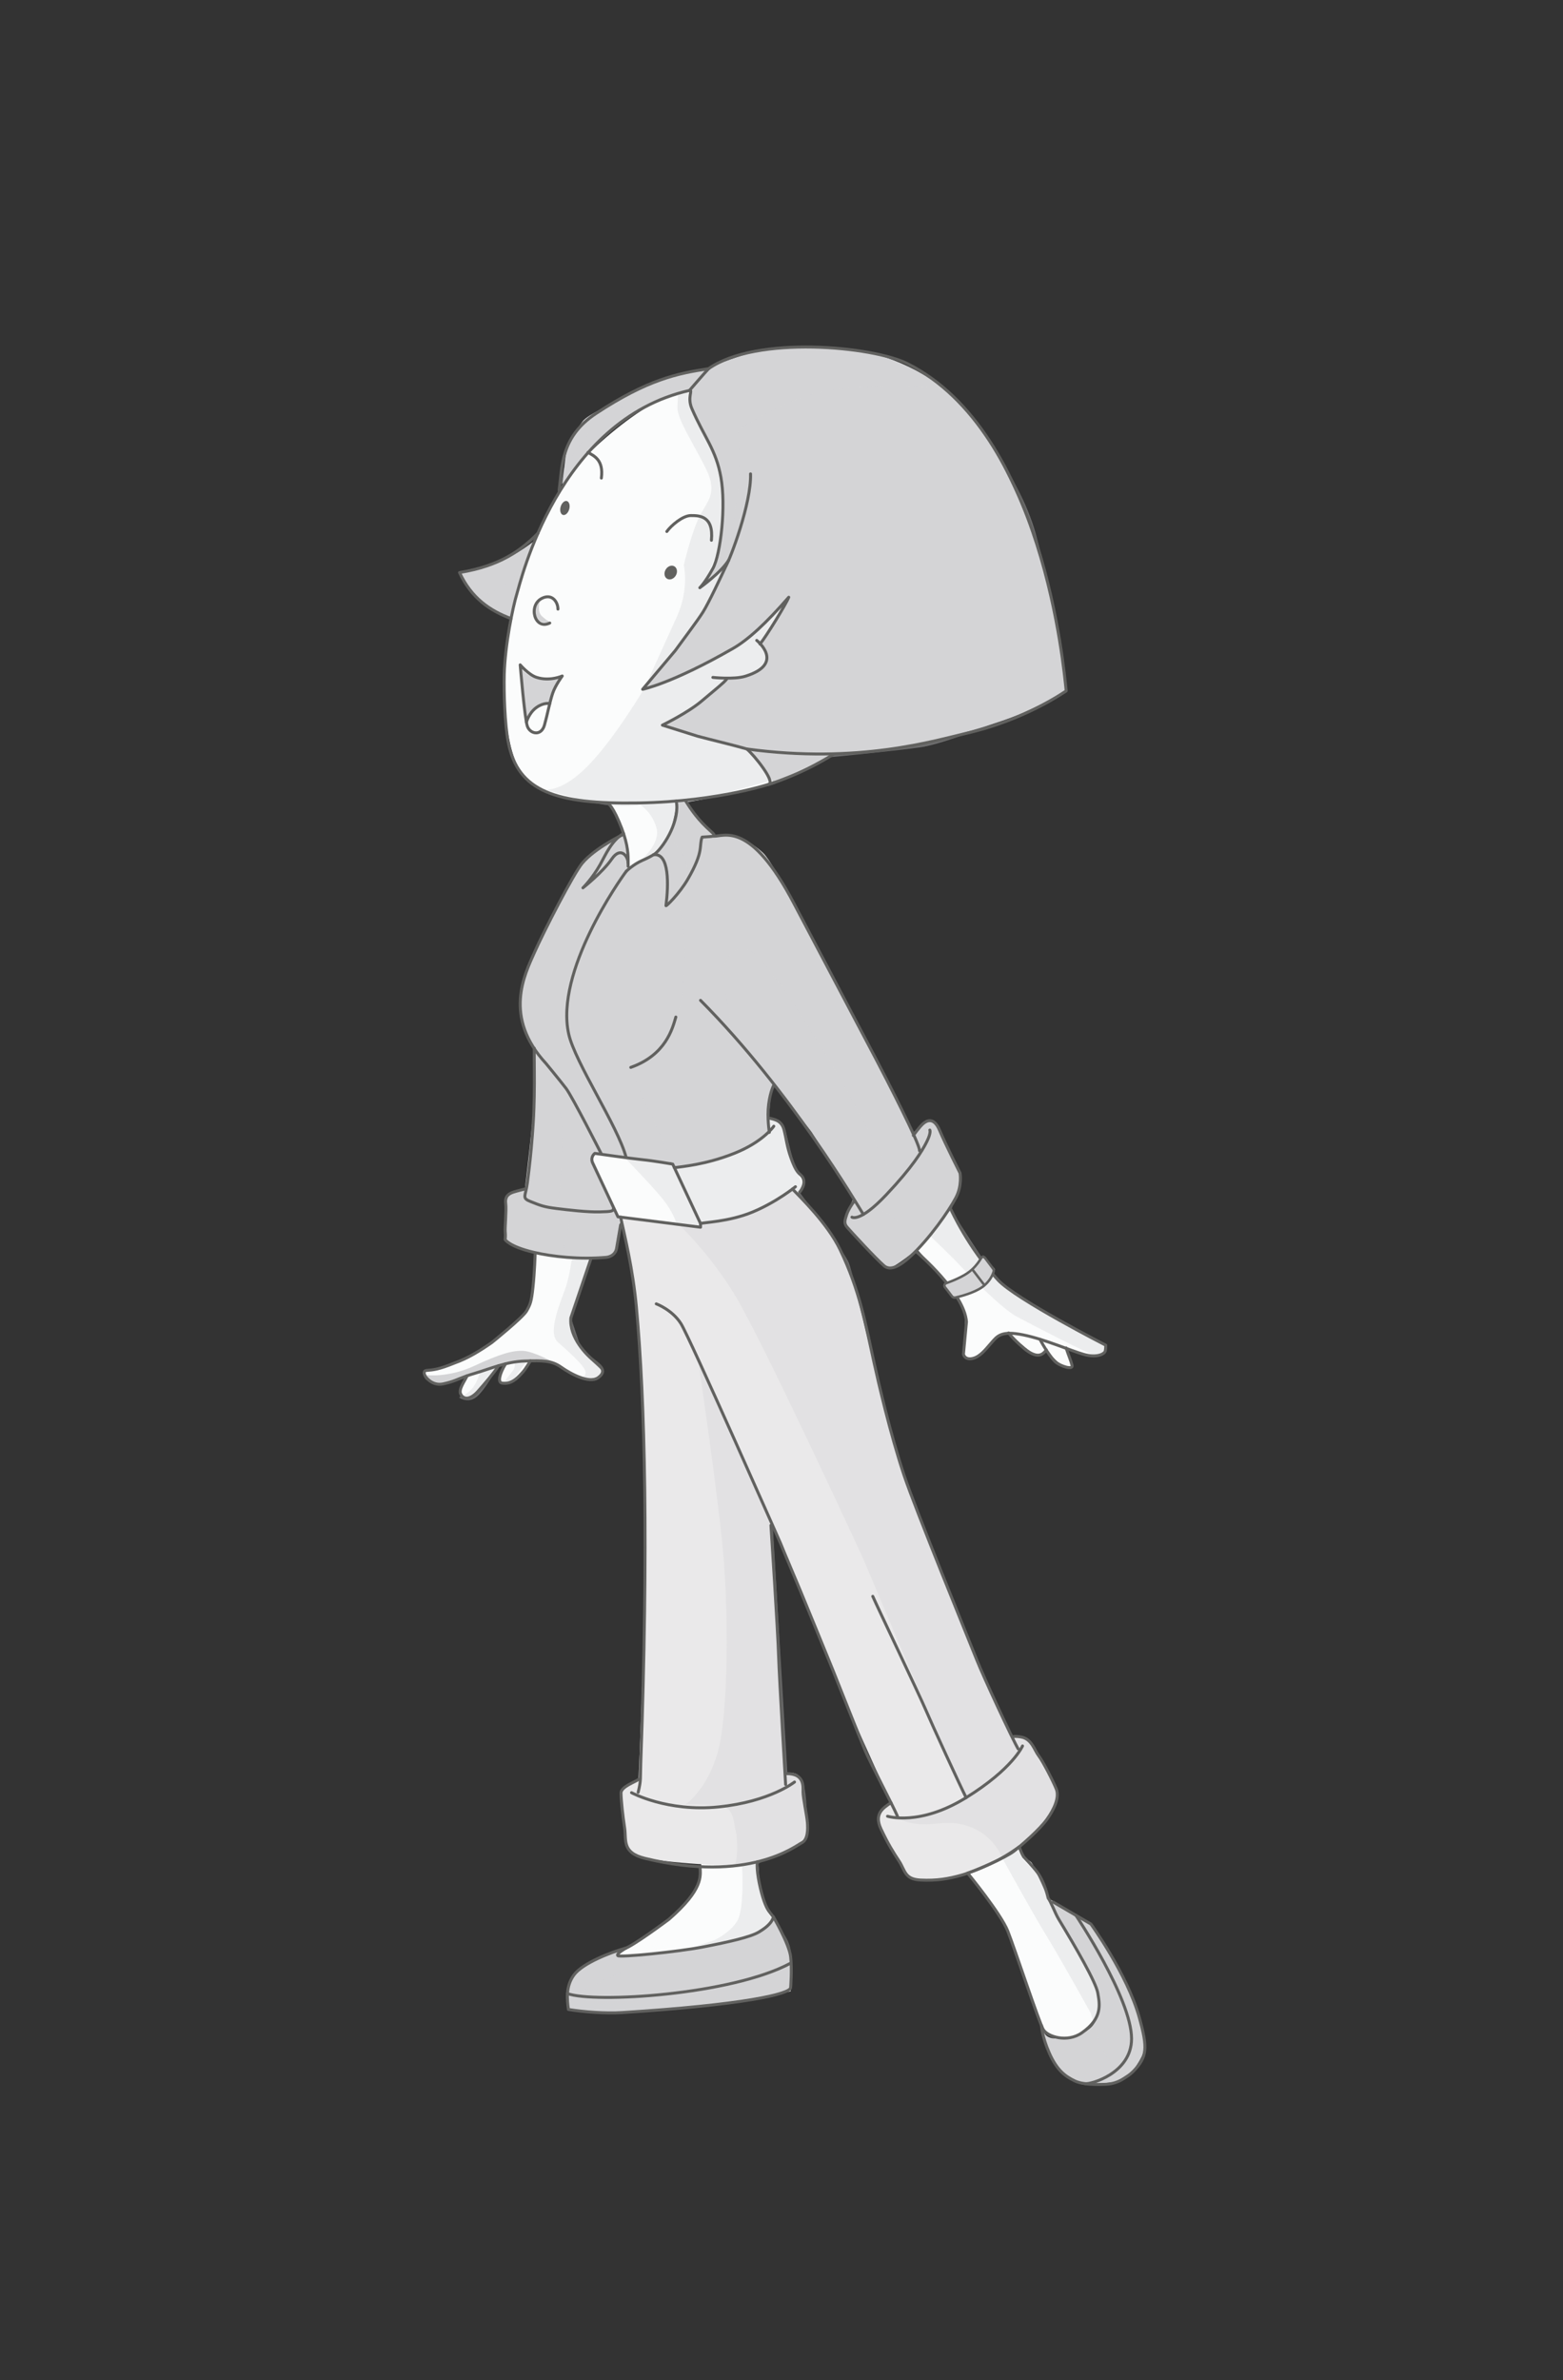 <?xml version="1.0" encoding="UTF-8"?>
<svg id="Layer_1" xmlns="http://www.w3.org/2000/svg" version="1.1" viewBox="0 0 633 963.54">
  <rect x="0" y="0" width="633" height="963.54" fill="#333333" stroke="none"/>
  <!-- Generator: Adobe Illustrator 29.5.1, SVG Export Plug-In . SVG Version: 2.1.0 Build 141)  -->
  <defs>
    <style>
      .st0, .st1 {
        mix-blend-mode: multiply;
        opacity: .37;
      }

      .st2 {
        fill: #fbfcfc;
      }

      .st3, .st1 {
        isolation: isolate;
      }

      .st4, .st1 {
        fill: #d4d4d6;
      }

      .st5 {
        fill: #61615f;
      }

      .st6 {
        fill: #eae9ea;
      }

      .st7 {
        stroke-miterlimit: 10;
      }

      .st7, .st8 {
        fill: none;
        stroke: #61615f;
      }

      .st8 {
        stroke-linecap: round;
        stroke-linejoin: round;
        stroke-width: 1.2px;
      }
    </style>
  </defs>
  <g class="st3">
    <g id="corpo_colore_sfondo">
      <path class="st2" d="M293.1,155.01s-15.72,1.22-26.93,7.34-22.63,15.82-30.94,24.36c-8.3,8.55-20.16,33.92-23.38,45.05s-9.63,38.43-7.33,56.79c2.54,20.26,6.15,30.28,21.43,33.64,17.95,3.95,19.75,2.73,19.75,2.73,0,0,3.25,2.29,5.47,8.86s3.21,17.91,3.21,17.91c0,0,7.3-3.62,9.55-5.27s3.25-.78,6.13-6.57,3.92-14.8,3.92-14.8c0,0,4.55.12,20.06-3.45s20.53-4.93,25.4-7.04,18.02-9.41,18.02-9.41c0,0,39.65-20.84,42.98-57.99s-7-74.15-30-84.82-57.34-7.33-57.34-7.33h0Z"/>
      <path class="st2" d="M216.34,485.84s.61,14.84.35,23.3-1.87,18.14-1.87,18.14l-1.55,3.37s-6.11,6.69-11.31,10.69-11.58,8.15-17.77,10.35-11.41,3.05-11.41,3.05c0,0-2.02,1.28-.09,2.95s4.59,3.02,6.75,2.5,9.73-3.29,9.73-3.29c0,0-4.2,5.9-2.61,7.42s3.93,2.08,5.88,0,9.46-11.49,9.46-11.49l2.85-.77s-3.61,7.77-1.51,7.81,4.02.84,7.07-2.92,4.5-6.07,4.5-6.07c0,0,1.92-.39,4.96.05s4.53.62,7.52,2.52,6.3,4.53,9.72,4.74,7.29-1.37,7.03-2.77-6.35-5.19-9.32-10.8-3.91-10.81-3.91-10.81l4.63-12.37,4.97-14.9,1.54-17.96-25.63-2.74h.02Z"/>
      <path class="st2" d="M365.18,498.52l15.24-16.81s10.12,16.98,14.13,24.16,10.74,14.08,17.03,18.08,26.13,15.31,30.46,17.58,5.93,2.44,5.75,3.9-.05,3.61-3.8,3.38-12.23-3.16-12.23-3.16l2.44,7.39s-.49,1.43-3.22.14-7.24-6.72-7.24-6.72c0,0-2.04,2.87-4.12,2.09s-10.71-8.39-10.71-8.39c0,0-3.48-.49-4.73.79s-7.14,7.83-8.75,8.41-3.29,1.62-4.28.25-.44-7.21-.44-7.21l.21-9.9s-1.35-5.24-5.74-10.98c-4.4-5.74-18.18-20.62-18.18-20.62l-1.84-2.36.02-.02Z"/>
      <path class="st2" d="M282.44,747.55c.67.35,2.32,7.2,1.17,11.46s-5.15,11.78-10.89,16.29-14.09,10.51-15.18,11-7.43,5.01-7.43,5.01c0,0,9,.51,20.81-1.15s26.75-3.8,32.18-6.3,10.1-6.91,10.1-6.91l-1.93-3.51s-2.96-3.29-3.56-10.19-1.08-17.35-1.08-17.35l-24.18,1.65h-.01Z"/>
      <path class="st2" d="M385.11,750.57s18.22-5.33,21.33-9.11l3.11-3.78,5.01,13.97s2.11,1.39,2.9,2.03,2.08,3.64,3.2,6.31,7.24,15.43,9.51,19.23,12.05,20.54,13.24,24.08,3.38,7.56,1.28,11.53-3.12,7.1-7.4,8.58-5.72,2.54-9.11,1.34-6.39-3.74-6.39-3.74l-4.05-12.04s-10.18-27.3-10.64-29.41-14.24-20.1-14.24-20.1l-7.77-8.9h.02Z"/>
      <path class="st2" d="M239.69,469.75l1.2-2.85,14.57,1.99,16.3,2.23,1.36,1.56,13.19-2.28s16.09-5.88,19.01-7.51,5.73-4,5.73-4v-2.99l.25-3.33s3.57.59,4.56,1.83,2.53,7.22,3.17,9.89,2.36,8.27,3.66,9.57,2.98,2.49,2.89,3.15-.64,3.95-.64,3.95l-1.86,2.52-2.48-1.99s-9.56,6.36-12.35,7.58-14.39,4.82-18.56,5.41-5.97.82-5.97.82v1.48l-33.45-4.22-10.57-22.82h-.01Z"/>
    </g>
    <g id="scarpe">
      <path class="st4" d="M252.73,788.86s-2.72,2.09-2.62,2.44,8.99.07,8.99.07c0,0,21.57-2.28,27.94-3.65s17.1-3.73,19.59-5.25,6.57-6.57,6.57-6.57c0,0,4.11,6.41,5.23,10.39s1.93,4.88,1.78,8.39,0,11.44,0,11.44c0,0-23.22,4.39-30.92,5.27s-30.03,3.21-37.32,3.29-21.75-1.25-21.75-1.25c0,0-1.3-4.26-.22-7.94s1.79-6.74,5.87-9.18,16.86-7.46,16.86-7.46h0Z"/>
      <path class="st4" d="M422.51,821.56s.1,4.38,6.68,3.49,17.36-1.78,15.76-16.08c-.7-6.25-8.62-19.29-8.62-19.29l-8.14-14.11-3.69-7.2,17.31,10.49s11.83,17.18,15.46,26.65,8.05,21.2,5.16,26.82-5.57,8.66-8.65,9.82-10.85,1.34-10.85,1.34c0,0-4.98,1.84-9.69-2.23s-7.31-7.37-8.71-11.19-2.03-8.5-2.03-8.5h.01Z"/>
    </g>
    <g id="pantalone">
      <path class="st6" d="M251.35,492.71l19.96,2.52c.48.06,11.74,1.56,11.74,1.56l.65-1.48s12.54-1.46,17.5-3.37,19.72-10.62,19.72-10.62c0,0,10.83,10.73,14.61,16.75s6.66,10.49,9.55,19.31,11.24,46.63,15.99,63.05,14.93,42.78,14.93,42.78c0,0,25.53,62.2,25.76,62.7s7.81,17.29,7.81,17.29c0,0,4.3-1.39,6.45.98s11.04,17.98,11.53,19.47,1.76,4.63-1.37,9.32-8.52,10.86-13.36,14.59-15.27,9.76-23.38,11.48-18.27,3.06-20.45,1.18-6.89-9.13-8.51-12.66-5.92-10.69-4.46-12.97,4.79-4.85,4.79-4.85l-18.43-40.9-30.18-72.88,5.63,102.01s5.36-1.56,6.37,2.21,2.64,14.94,2.75,17.38.41,6.45-1.31,7.64-13.36,8.7-24.81,9.63-40.47-1.76-43.21-3.81-3.69-2.95-4.49-9.3-2.67-15.91-1.09-17.29c1.58-1.38,6.55-4.13,6.55-4.13,0,0,3.2-72.04,2.63-105.86s-1.98-67.4-2.7-76-2.01-21.32-3.77-29.82-3.4-15.93-3.4-15.93v.02Z"/>
    </g>
    <g id="camicia_-_capelli">
      <path class="st4" d="M254.38,351.7s.04-7.36-.74-10.28-1.21-3.68-1.21-3.68c0,0-11.89,6.94-13.7,8.74s-3.44,3.32-5.16,6.2-9.68,17.8-13.52,25.24-9.4,19.26-9.38,24.34.15,10.83,1.9,14.79,3.79,7.25,3.79,7.25c0,0,.19,9.94.02,18.48s-3.81,38.52-3.81,38.52c0,0-5.84.22-6.83,2.45s-1.17,18.02-1.17,18.02l3.4,2.42s8.34,3.18,13.2,4.12,18.84,1.41,22.49.78,5.42-2.16,5.42-2.16l2.32-13.05-3.11-4.11s-8.02-17.87-8.3-19.07.9-3.82.9-3.82l4.81.67s21.89,2.88,23.04,3.06,3.03-.84,3.71.61l.68,1.45s16.56-2.52,22.45-5.11c5.89-2.59,15.5-8.25,16.01-9.19s-1.08-7.22-.29-11.36,2.07-7.69,2.07-7.69c0,0,14.38,17.47,15.38,19.05s16.89,26.69,16.89,26.69c0,0-2.69,5.74-3.12,7.83s-1.23,2.3.65,4.37,8.01,8.87,10.27,10.97,4.62,5.53,6.62,5.19,11.14-7.12,13.61-10.02,12.08-15.38,13.29-18.55,2.72-7.68,1.63-9.86-6.43-14.51-8.61-18.04c-1.77-2.87-2.76-4.51-4.47-3.31s-5.47,4.72-5.47,4.72c0,0-28.43-54.57-33.66-64.48s-22.57-44.14-27.3-48.6-11.84-8.12-15.99-7.46-4.4-.09-4.4-.09c0,0-9.73-11.5-10.45-12.65s-4.37-.82-4.37-.82c0,0,.81,2.68-.16,6.26s-3.91,9.4-5.44,11.76-2.81,3.15-2.81,3.15c0,0-4,2.13-6.63,3.49s-4.45,2.77-4.45,2.77h0Z"/>
      <path class="st4" d="M286.95,149.26s-18.39,2.64-29.46,8.78-19.31,9.83-21.4,12.36-6.03,10.05-6.55,11.55-1.84,15.21-1.84,15.21c0,0,9.48-14.32,18.01-21.53s7.07-6.5,14.55-10.37,18.95-7.2,18.95-7.2l7.74-8.81h0Z"/>
      <path class="st4" d="M216.65,218.7s-7.34,6.13-14.67,8.66-15.87,4.41-15.87,4.41c0,0,2,5.05,5.39,8.41s7.54,6.67,10.48,8.03,5,2.19,5,2.19c0,0,2.72-12.12,4.88-18.63s4.79-13.07,4.79-13.07Z"/>
      <path class="st4" d="M288.7,148.13l-9.49,9.94s-.48,1.97,0,3.9,3.21,8.29,5.72,13.08,6.33,11.95,7.03,18.15,1.58,14.2.14,22.69c-1.44,8.49-1.84,12-4.33,15.88s-4.36,6.15-4.36,6.15l11.74-11.23s-3.07,9.29-8.21,17.01-12.55,17.77-17.85,24.84-8.84,10.49-8.84,10.49c0,0,10.29-2.91,18.95-7.24s24.36-13.59,28.59-17.76,11.64-12.27,11.64-12.27l-11.64,18.94s4.54,2.89,2.74,6.19-3.24,6.1-8.68,6.86-7.58,1.19-7.58,1.19c0,0-8.7,7.86-13.54,11.44s-12.47,7.17-12.47,7.17c0,0,17.08,5.21,21.82,6.41s13.88,3.44,13.88,3.44c0,0,3.97,5.6,5.48,8.06s4.04,5.36,4.04,5.36l23.97-11.43s23.98-1.82,33.79-3.93,32.29-8.14,43.04-12.89,17.5-8.87,17.5-8.87c0,0-5.07-40.77-11.83-59.15s-17.53-43.64-31.86-58-33-19.86-42.08-20.78-29.94-1.6-37.7,0-19.64,6.36-19.64,6.36h.03Z"/>
    </g>
    <g id="ombre">
      <path class="st1" d="M194.4,241.32s8.19-1.97,12.78-6.88,5.9-8.19,5.9-8.19c0,0-3.28,13.43-4.59,17.69s-1.97,6.22-1.97,6.22c0,0-2.62-.33-5.9-2.62s-6.22-6.22-6.22-6.22Z"/>
      <path class="st1" d="M227.16,196.44s8.19-11.79,14.74-18.35,15.73-12.78,20.31-14.09,16.38-5.24,16.38-5.24l1.97-2.95s-6.55-.33-16.38,3.6-14.09,5.24-21.57,11.43c-4.47,3.69-14.24,18.81-14.24,18.81l-1.21,6.78h0Z"/>
      <g class="st0">
        <path class="st4" d="M461.07,814.63c-1.64-8.19-15.71-31.12-15.71-31.12,0,0-10.5-9.83-14.43-11.47-3.93-1.64-5.57-2.29-5.57-2.29,0,0-.98-2.62-2.29-5.57s-3.28-6.22-6.55-9.17c-3.28-2.95-4.59-6.88-4.59-6.88,0,0,4.26-3.93,10.81-10.81s5.9-11.47,5.9-11.47l-12.78-21.62h-5.57s-17.04-36.36-22.6-51.43c-5.57-15.07-24.9-63.88-27.52-74.37s-14.41-62.25-16.38-67.16c-1.97-4.91-19.66-28.17-19.66-28.17l.66-1.31c.66-1.31-2.62-9.83-3.6-12.45s-2.95-12.12-3.93-14.09c-.98-1.97-5.9-2.29-5.9-2.29l1.31-14.74-15.73-20.31s-4.26-18.67-3.84-24.24c.42-5.57,2.86-9.83,8.76-9.5,5.9.33,20.97,23.59,33.09,43.57s28.06,51.39,28.06,51.39l-9.44,9.44s7.09,2.15,11.68,7.06,5.57,10.48,5.57,10.48l5.84-5.84s8.57,8.14,12.83,12.72c4.26,4.59,16.71,17.04,22.28,19.98,5.57,2.95,29.6,15.52,32.22,15.84,2.62.33,3.81-4.03,3.81-4.03,0,0-9.5-5.59-13.75-7.88-4.26-2.29-20.97-12.12-24.57-14.09-3.6-1.97-4.91-5.24-6.88-6.88s-17.38-26.14-17.38-26.14c0,0,1.99-5.52,2.97-8.47.98-2.95-.09-7.95-1.4-10.24s-5.73-15.18-10.29-16.77c-1.12-.39-6.1,5.11-6.1,5.11,0,0-22.67-41.85-29.88-58.23s-30.47-52.74-34.4-57.66c-3.93-4.91-16.05-5.24-16.05-5.24l-1.97-1.97-13.1-11.79h3.93s30.14-6.88,41.93-11.47,15.4-6.55,15.4-6.55c0,0,20.97-1.97,36.04-3.93,15.07-1.97,58.97-21.95,58.97-21.95,0,0-4.91-39.64-11.79-64.54s-28.83-49.8-28.83-49.8c0,0-8.52-7.86-12.78-9.17s-30.47-1.64-45.86,1.64c-15.4,3.28-33.09,15.4-33.09,15.4,0,0,.98,6.88.33,19.66-.66,12.78-5.22,32.43-5.22,32.43l-9.85,11.96s2.95-5.41,7.53-18.51-1.97-33.74-4.91-41.28c-2.95-7.53-8.19-19.66-8.19-19.66l-4.03,1.33-.23,4.57c-.23,4.57,5.24,12.78,11.14,24.24,5.9,11.47.43,13.99-2.84,21.52-3.28,7.53-5.72,18.39-5.72,18.39,0,0,2.29,9.4-2.75,20.7-2.37,5.3-13.26,29.16-13.26,29.16,0,0-11.79,19.98-22.6,31.12-10.81,11.14-17.69,9.83-17.69,9.83,0,0,6.55,1.97,18.02,4.91,11.47,2.95,20.64,1.31,20.64,1.31,0,0,4.59,2.62,6.55,9.17s-6.55,13.43-6.55,13.43l4.91-2.95,6.88-6.22s1.97.66,5.24,6.55,1.97,9.5,1.97,9.5l-4.59,6.22s1.97,5.57,3.28,17.69-1.64,28.5-1.64,28.5c0,0-1.31,5.57-5.9,13.76s-14.41,10.81-14.41,10.81l17.69,38.99-19.98-2.95s11.14,11.47,15.4,16.71c4.26,5.24,5.57,9.5,5.57,9.5,0,0,12.45,11.14,23.59,29.16,11.14,18.02,52.09,106.8,52.09,106.8l41.28,97.63s-5.24,3.28-16.71,6.88c-5.72,1.8-8.92,1.48-10.68.7,1.49,1,3.91,2.1,7.73,2.58,7.86.98,13.76-2.29,22.93,1.64s12.12,12.45,12.12,12.45c0,0,11.47,20.97,17.69,31.12,6.22,10.16,18.02,31.45,18.02,31.45,0,0,1.64,6.55,4.91,14.74,3.28,8.19,8.85,11.47,8.85,11.47,0,0,1.97-1.31,5.57-6.22s1.64-12.12,0-20.31h-.03Z"/>
        <path class="st4" d="M361.15,733.71s.33,1.23,2.1,2.01c-1.57-1.06-2.1-2.01-2.1-2.01Z"/>
      </g>
      <path class="st1" d="M223.56,434.28s4.26,13.43,4.26,26.86-2.13,27.19-2.13,27.19l6.06,2.62s-.98,3-1.97,7.73-2.13,9.96-2.13,9.96h4.1s-.98,7.53-2.62,12.45-7.69,18.21-3.27,22.14,10.15,8.98,11.13,11.6-2.25,2.87-2.25,2.87c0,0,6.18,1.02,7.81-.62s1.07-3.38,1.07-3.38l-8.41-8.27-4.01-12,2.37-6.13,5.04-18.02s8.24-.76,9.88-2.07.93-5.46.93-5.46l1.97-7.86-11.79-26.21,2.95-2.95-15.07-27.19-3.93-3.28v.02Z"/>
      <path class="st1" d="M207.59,550.74s1.97,1.64,0,4.26-3.93,4.91-3.93,4.91c0,0,2.4,1.13,4.8-2.22s5.02-6.95,5.02-6.95h-5.9,0Z"/>
      <path class="st1" d="M185.88,565.65s3.28,2.62,6.88,0,8.98-12.73,8.98-12.73l-7.53,2.38s-.13,2.67-2.43,6.02-5.9,4.33-5.9,4.33h0Z"/>
      <path class="st1" d="M282.53,549.27s8.69,58.31,10.57,81.9,1.88,62.57-2.38,77.97-13.1,21.29-13.1,21.29c0,0,13.52-.33,16.42,1.31s2.91,4.91,3.89,9.17.66,11.47,0,13.1,2.62,1.64,2.62,1.64c0,0,.98,17.04-1.97,21.95s-9.42,7.86-9.42,7.86c0,0-28.25,9.17-35.46,12.12s-17.36,7.86-20.31,10.48-3.28,5.9-3.28,5.9c0,0,38.29-.74,48.81-1.64,34.27-2.93,41.28-7.78,41.28-7.78v-9.86s-.33-.32,0-2.62-.33-6.28-3.6-10.21-5.24-6.88-5.24-6.88c0,0-5.57-18.67-4.91-19.98s10.16-4.26,15.4-7.86,5.24-5.57,5.24-5.57c0,0-.33-19-2.29-20.97s-5.9-2.29-5.9-2.29l-5.9-99.92-30.47-69.12h0Z"/>
      <path class="st4" d="M221.71,250.93s.93,1.26-2.17-1.43c-2.4-2.08-.73-6.9-.73-6.9,0,0-3.78,5.77-1.8,7.79s5.64,1.8,5.64,1.8l-.93-1.26h-.01Z"/>
      <path class="st4" d="M210.68,269.13s1.13,4.41,6.57,5.04,10.45-.53,10.45-.53c0,0-3.1,4.36-3.87,6.97s-1.19,4.2-1.19,4.2c0,0-4.2-.76-6.34,2.15s-3.1,3.95-3.1,3.95l-2.52-21.79h0Z"/>
      <path class="st4" d="M172.62,556.64s8.9,1.19,19.43-3.72,15.74-6.35,19.97-6.08,12.32,4.68,12.32,4.68c0,0-3.06-1-9.35-.64s-9.47.93-13.23,2.04-12.31,3.82-15.86,5.25-6.7,2.39-8.77,2.18-3.78-1.04-4.5-2.33,0-1.38,0-1.38h0Z"/>
    </g>
    <g id="BODY">
      <path class="st8" d="M295.16,226.68c-3.18,5.16-11.74,11.23-11.74,11.23,0,0,2.02-1.83,5.28-7.78s5.34-25.56,3.26-36.94-6.5-15.71-11.74-27.74c-2.04-4.67.56-7.74-1.01-7.39-53.25,12.05-68.42,77.58-69.92,82.46-1.58,5.17-4.75,20.33-5.08,32.58-.18,6.76.2,20.2,1.67,27.58,3.9,19.65,19.01,24.91,52.57,24.36s55.05-8.25,55.05-8.25"/>
      <path class="st8" d="M294.28,274.93c-1.33,1.67-4.25,3.88-10.02,8.78s-15.99,9.83-15.99,9.83l14.22,4.47c4.33,1.17,15.47,3.85,19.97,5.18,3,2.5,11.83,13.5,8.83,14.33"/>
      <path class="st8" d="M307.79,260.7c2.5-3,10.64-16.27,11.64-18.94-9.17,10.55-16.39,17.18-22.64,20.77-24.72,14.19-36.53,16.5-36.53,16.5l13.2-15.66c3.5-4.83,8.83-11.83,11.17-15.5,2.33-3.67,7.66-15,9.41-18.83"/>
      <path class="st8" d="M238.14,183.13c2.26,1.38,6.41,2.9,5.41,10.4"/>
      <path class="st8" d="M270.06,215.15c1.67-2.33,6.4-6.45,9.73-6.45s9.29,0,8.33,10"/>
      <path class="st5" d="M230.53,206.12c-.43,1.55-1.56,2.59-2.52,2.33-.96-.27-1.39-1.74-.96-3.29.43-1.55,1.56-2.59,2.52-2.33.96.27,1.39,1.74.96,3.29Z"/>
      <path class="st5" d="M273.69,232.98c-.82,1.39-2.4,1.97-3.53,1.3s-1.39-2.33-.57-3.72,2.4-1.97,3.53-1.3,1.39,2.34.57,3.72Z"/>
      <path class="st8" d="M225.96,246.57c0-2.9-2.39-6.45-6.5-4.36-5.68,2.88-2.98,12.99,3.18,9.99"/>
      <path class="st8" d="M217.85,215.89c-6.97,6.96-15.13,13.14-31.75,15.88,4.9,10.44,12.3,15.4,20.87,18.63"/>
      <path class="st8" d="M226.44,198.53c1.25-9.43.47-21.62,14.97-31.17,20.78-13.69,33.07-16.25,45.54-18.1,19.27-13.58,66.56-9.11,80.61-2.03,54.96,27.71,63.24,123.13,64.24,132.46-7,4.67-21.3,12.68-39.74,16.98-13.47,3.13-44.26,12.69-89.59,6.52"/>
      <path class="st8" d="M421.18,542.15c1.36,2.69,4.45,7.56,6.34,9.2s7.17,3.41,6.65,1.33c-.52-2.08-1.36-3.85-2.41-7.04"/>
      <path class="st8" d="M423.75,546.45c-1.9,2.56-3.92,3.06-8.14.12,0,0-5.02-4.12-7.12-6.99"/>
      <path class="st8" d="M216.73,507.71s-.24,7.38-.88,13.33-1.06,6.91-2.57,9.61-14.08,12.8-14.08,12.8c-5,3.5-10,6.5-15,8.25-6.75,2.75-8.66,2.8-11.41,3.05s1.16,4.7-.09,2.95c-.37-.51,2.25,3.48,6.75,2.5,4.56-.99,5.63-1.83,9.25-3.12.95-.34,2.07-.71,3.47-1.12,6.78-2,12.78-4.75,20.28-5s10.96-.25,14.86,2.5c3.89,2.75,11.39,6.75,14.89,4.25s1.5-4.5-1.5-6.75-10.25-9.5-9.5-17.5l8.05-23.75"/>
      <path class="st8" d="M189.19,556.9c-1.23,2.54-3.54,5.54-2.61,7.42,1.32,2.66,4.25,2,7-1.12s6.43-7.36,8.34-10.37"/>
      <path class="st8" d="M214.83,550.87c-1.88,3.05-2.5,4.07-4.5,6.07s-4,3.41-7.07,2.92c-1.77-.28-.94-3.83,1.51-7.81"/>
      <path class="st8" d="M283.54,755.81c.1,3.58,1.47,8.86-12.65,21.14,0,0-14.99,11.21-18.15,11.92"/>
      <path class="st8" d="M311.29,317.53s12.83-3.8,26.17-12.15"/>
      <path class="st8" d="M294.04,229.03c1.67-2.71,10.3-25.33,9.92-37.21"/>
      <path class="st8" d="M273.87,324.28c1.52,7.61-4.41,17.67-8.41,21.17,0,0-1.38,1.13-5.2,2.79s-6.62,4.45-6.62,4.45"/>
      <path class="st8" d="M424.5,768.37c1.02,1.2,2.8,6.11,4.3,8.58,6.86,11.29,15.09,25.51,15.81,29.88s2.09,10.11-6.49,16.07c-5.96,4.14-13.93,1.53-15.61-1.34s-11.53-32.67-14.37-39.84-16.25-23.48-16.25-23.48c0,0,4.32-1.32,11.43-4.82,4.85-2.39,9.51-5.87,9.51-5.87,0,0,.46,2.03,1.73,4.09,0,0,3.74,3.87,5.55,6.28,3.01,4.02,4.39,10.44,4.39,10.44h0Z"/>
      <path class="st8" d="M245.71,324.93s1.62-.14,4.96,7.63,3.72,12.21,3.72,15.67,0,2.33,0,2.33"/>
      <path class="st8" d="M210.68,269.13s1.79,21.77,2.9,24.88,5.61,4.13,6.92-.48c1.17-4.14,2.09-9.23,3.33-12.91,1.09-3.23,3.87-6.97,3.87-6.97,0,0-5.06,2.31-10.45.53-3.17-1.04-6.57-5.04-6.57-5.04h0Z"/>
      <path class="st8" d="M213.19,292.38s.96-3.75,4.03-5.96,5.41-1.6,5.41-1.6"/>
      <path class="st8" d="M288.7,274.22s8.55.95,13.16-.48c16.43-5.09,4.61-14.5,4.61-14.5"/>
      <path class="st8" d="M279.21,158.07s6.85-7.92,7.74-8.81"/>
      <path class="st8" d="M371.38,506.95s19.14,16.24,20.03,28.13l-1.23,13.15s.54,2.38,3.66,1.7,5.31-3.7,7.67-6.36,3.83-5.03,12.85-3.21c8.83,1.78,19.37,6.47,24.68,7.94s8.31-.24,8.58-1.43.17-2.35.17-2.35c0,0-36.36-18.58-43.56-26.33-12.08-13-19.01-28.4-19.01-28.4"/>
    </g>
    <g id="orologio">
      <path class="st4" d="M382.26,519.92s8.15-3.52,9.51-4.55,1.98-1.58,1.98-1.58l4.96,6.49s-.46,1.07-3.88,2.4-8.34,2.74-8.34,2.74l-4.23-5.51h0Z"/>
      <path class="st4" d="M398.21,508.25s-2.31,3.25-2.89,3.9-1.56,1.64-1.56,1.64l4.96,6.49s1.11-.85,1.86-1.98,2.38-4.52,2.38-4.52l-4.74-5.54h0Z"/>
    </g>
    <g id="DRESS">
      <path class="st8" d="M252.51,337.38c-4.89,2.94-7.21,8.59-9.43,12.56-3.21,5.74-7,9.46-7,9.46,0,0,7.89-6.18,11.69-11.69,3.63-5.27,6.59-1,6.58,1.52"/>
      <path class="st8" d="M277.52,323.94c2.35,3.82,5.31,8.14,10.44,12.63,2.62,2.29.99,1.93-3.61,2.3-1.38,3.69.91,5.5-5.84,17.11-3.31,5.69-8.87,11.17-8.8,10.62,1.04-8.14,1.52-21.55-5.08-20.59"/>
      <path class="st8" d="M349.65,491.6c-2.75-4.31-29.19-49.67-65.94-86.65"/>
      <path class="st8" d="M288.95,338.5c4.26.19,14.89-6.57,32.64,27.32,2.79,5.33,29.88,56.62,33.5,63.5s17.73,34.23,17.29,36.47"/>
      <path class="st8" d="M273.71,411.7c-1.38,4.75-4.12,15.38-18.25,20.38"/>
      <path class="st8" d="M216.36,424.32c-.03,5.25.15,13,0,19.63-.15,6.62-.28,9.25-.78,15.88s-1.25,13.38-2,19-2.41,6.12,1.42,7.62,5.2,2.12,10.33,2.75,12.5,1.5,17.5,1.38,5.63-.27,5.63-1.52"/>
      <path class="st8" d="M253.64,352.69c-2.55,3.37-28.95,40.62-23.32,65.89,2.57,11.54,19.94,37.32,23.23,49.87"/>
      <path class="st8" d="M311.29,452.57c2.37.6,5.26.88,6.26,4.88s1.14,6.69,2.78,11.25c1.38,3.84,2.38,5.62,3.75,6.75,2.91,2.38.84,5.99-.25,7.12"/>
      <path class="st8" d="M251.35,492.71c1.7,7.86,4.97,21.01,6.39,36.49,3.48,37.66,4.92,96.26,1.75,184.93-.21,5.75.2,6.33-1.04,11.39"/>
      <path class="st8" d="M258.6,720.31c-1.34,1.04-7.17,2.97-7.1,5.56.09,3.57.72,9.07,1.47,14.07s-1.2,10.03,8.29,12.34c41.98,10.19,60.96-5.09,63.46-6.34s2.5-5.51,2.25-8.38-1.75-9.87-1.75-12.12.62-7.44-6.57-7.47"/>
      <path class="st8" d="M360.83,729.74c-2.91,2.01-7.04,4.29-4.04,10.63s4.83,9.17,7.33,13,2.17,7.33,8.67,7.67c6.5.33,11.33-.5,16.67-2s18-7.17,21.17-9.67,10.33-8.7,13.33-12.85,5.17-8.98,3.83-12.32-5.5-11.33-7.17-13.5-2.75-6.68-6.83-7.5c-2.5-.5-3.29-.22-3.29-.22"/>
      <path class="st8" d="M391.28,727.68c-2.32-4.49-14.15-30.32-16.49-35.82-2.33-5.5-19.67-41.83-21.33-45.67"/>
      <path class="st8" d="M313.19,775.91s6.41,10.96,7.01,16.17,0,12.47,0,12.47c0,2.63-19.14,7.03-68.24,10.14-6.74.43-15.5-.25-21.75-1.25-.5-3.75-1.25-9.25,2.25-14s14.98-9.21,21.1-10.88c0,0-4.19,2.33-3.36,3.1s24.3-1.54,34.65-3.55,18.89-3.93,22.44-5.99c5.9-3.43,5.9-6.21,5.9-6.21h0Z"/>
      <path class="st8" d="M229.82,807.01c11.01,3.95,66.46.56,90.38-12.32"/>
      <path class="st8" d="M212.58,481.32s-2.85.67-4.65,1.25-3.49,1.65-3.13,4.52-.37,9.83-.19,11.55-.03,3.15-.03,3.15c0,0,1.58,2.79,11.63,5.16,7.57,1.78,18.54,2.94,29.24,2.03,2.09-.18,3.89-1.51,4.24-3.57l1.66-9.6"/>
      <path class="st8" d="M426.49,769.94l15.32,8.92s14.69,20.22,19.58,37.79c3.43,12.33,3.34,16.04-2.6,22.01-1.23,1.24-2.66,2.07-3.81,2.81-2.1,1.36-4.52,2.12-7.01,2.25-3.74.19-9.5.18-12.72-1.38-3.89-1.89-7.18-4.28-10.24-11.16s-3.21-11.23-3.21-11.23"/>
      <path class="st8" d="M435.73,775.32s22.54,33.65,22.54,49.95c0,14.02-16.68,18.59-18.81,18.19"/>
      <path class="st8" d="M312.22,617.46s2.79,42.66,3.11,53.11c.26,8.44,2.84,51.79,2.84,51.79"/>
      <path class="st8" d="M412.35,707.95c-2.25-3.75-14.14-29.38-16.76-36.01s-24.92-61.16-29.44-74.71c-5.71-17.12-10.45-37.85-12.15-45.56-3.49-15.86-5.78-29.17-13.79-45.86-5.11-10.64-16.32-21.38-19.27-24.5"/>
      <path class="st8" d="M265.78,527.8s6.44,2.37,10,8.01,40.31,88.88,40.31,88.88c1.38,3.5,6.25,14.88,8,19.12s11,26.75,13.12,32,11,27.75,13.25,33,11.25,22.28,13,26.4"/>
      <path class="st8" d="M252.44,337.75s-11.52,5.49-16.66,11.71c-3.54,4.28-15.44,27.33-19.39,36.22s-12.71,26,4.79,44.89c0,0,5.5,6.67,8.05,10s14.2,26.33,14.2,26.33"/>
      <path class="st8" d="M311.58,458.38s-.99-6.03-.29-11.36,2.07-7.69,2.07-7.69"/>
      <path class="st8" d="M240.89,466.89h0s14.87,2.12,19.32,2.56,12.23,1.78,12.23,1.78l11.27,24.07v1.48l-33.45-4.22-10.27-21.85c-.62-1.33-.25-2.91.9-3.82h0Z"/>
      <path class="st8" d="M313.37,455.9s-4.26,6.33-16.03,10.99c-11.77,4.66-21.32,5.34-24.21,5.79"/>
      <path class="st8" d="M283.71,495.31c.96-.52,11.4-.64,21.18-4.72s17.26-10.2,17.26-10.2"/>
      <path class="st8" d="M255.76,725.68s14.47,7.87,35.27,5.76,30.74-10.08,30.74-10.08"/>
      <path class="st8" d="M359.45,735.22s12.92,4.15,31.83-7.54,22.83-20.91,22.83-20.91"/>
      <path class="st8" d="M306.7,753.68s-.43,2.62.8,8.62,2.68,9.6,3.76,11.14,1.93,2.47,1.93,2.47"/>
      <path class="st8" d="M346,486.13s-2.36,3.18-3.08,5.46-1.28,3.51.16,5.19,11.52,12.62,14.96,15.61c2.52,2.19,6.37.12,10.43-3.57,7.73-7.01,15.95-18.79,18.71-24.1,2.52-4.86,1.63-9.86,1.63-9.86,0,0-5.94-11.72-8.28-17.3s-5.28-3.93-6.71-2.67-3.93,4.73-3.93,4.73"/>
      <path class="st8" d="M345.03,492.71s3.15,2.31,13.88-9.05,14.51-17.66,16.4-21.44,1.26-4.77,1.26-4.77"/>
      <path class="st7" d="M382.68,521.05c-.42-.55-.19-1.35.46-1.58,2.27-.81,6.94-2.65,9.65-4.83.34-.27.66-.56.97-.84,1.78-1.66,2.95-3.41,3.6-4.55.33-.57,1.13-.62,1.52-.09l3.33,4.44c.25.33.33.76.21,1.15-.39,1.28-1.6,4.2-4.83,6.41s-8.59,3.62-10.66,4.08c-.54.12-1.09-.08-1.42-.52l-2.82-3.68h0Z"/>
      <line class="st7" x1="393.75" y1="513.8" x2="398.71" y2="520.29"/>
    </g>
  </g>
</svg>